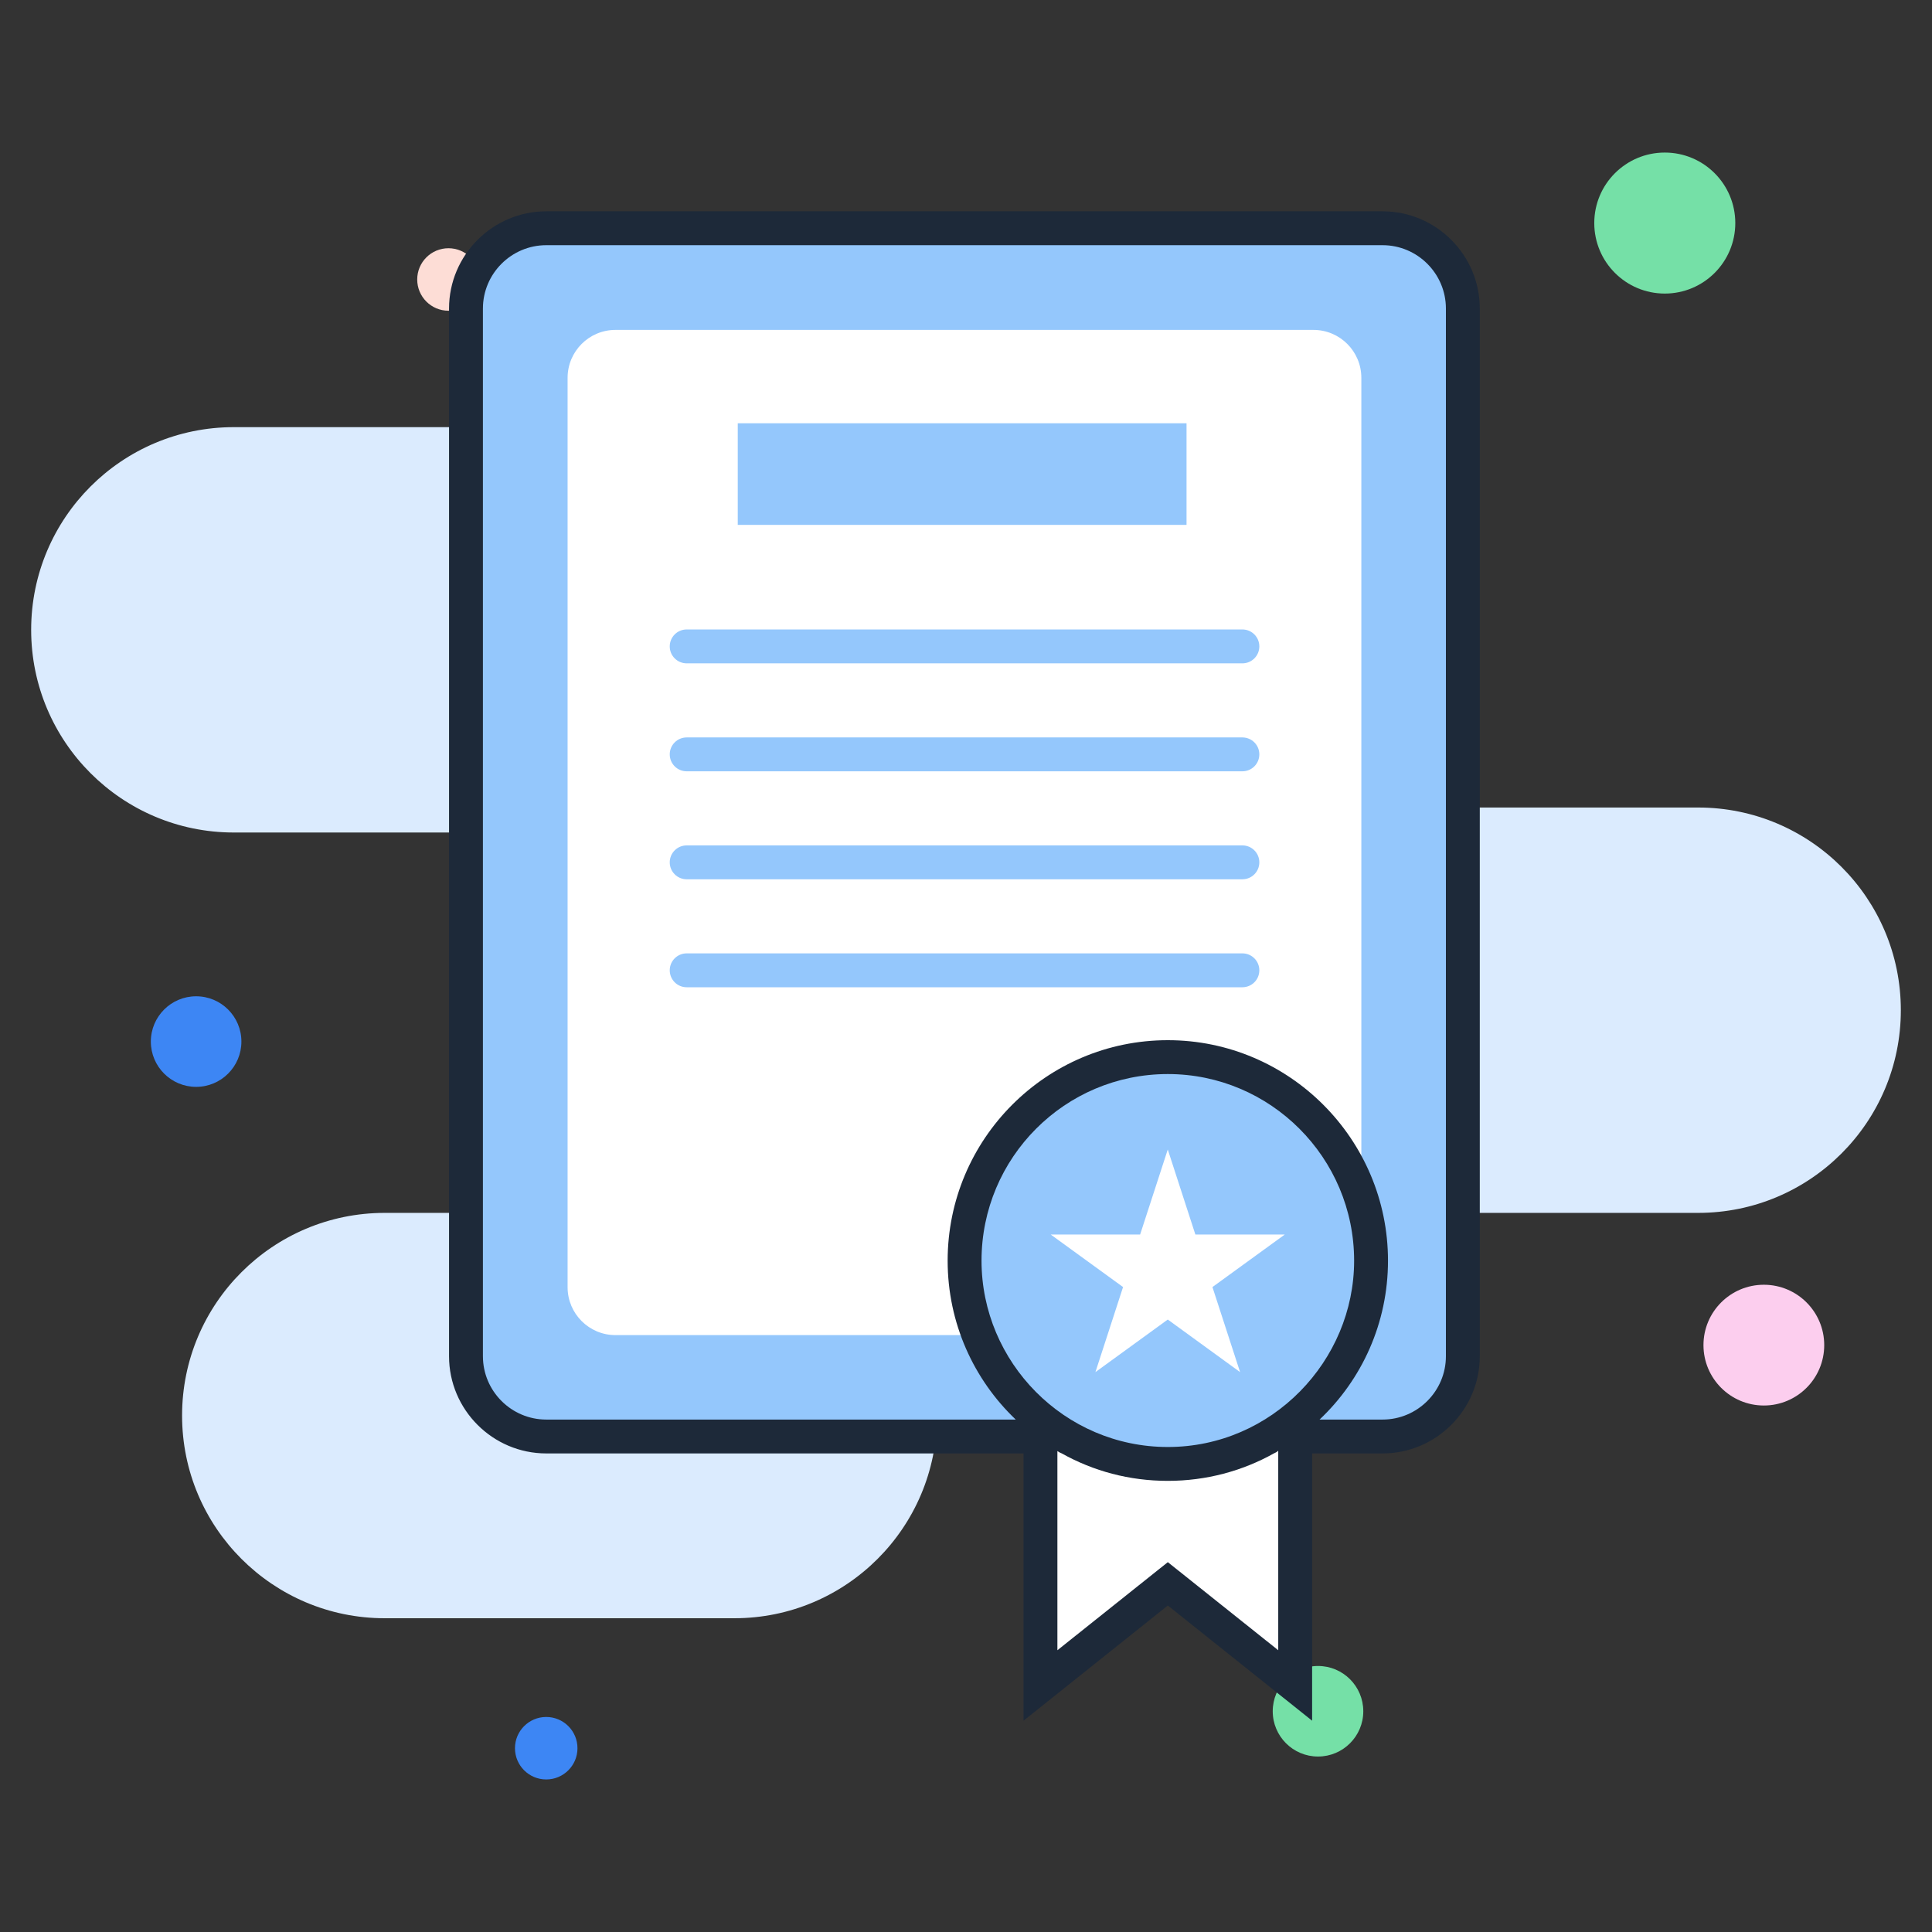 <svg width="140" height="140" viewBox="0 0 140 140" fill="none" xmlns="http://www.w3.org/2000/svg">
<rect x="0" y="0" width="140" height="140" fill="#333333" stroke="none"/>
<path d="M123.055 58.516H85.026C76.915 58.516 70.339 65.091 70.339 73.203C70.339 81.314 76.915 87.89 85.026 87.89H123.055C131.166 87.89 137.742 81.314 137.742 73.203C137.742 65.091 131.166 58.516 123.055 58.516ZM53.211 87.89H27.881C19.77 87.89 13.194 94.465 13.194 102.577C13.194 110.688 19.77 117.264 27.881 117.264H53.211C61.322 117.264 67.898 110.688 67.898 102.577C67.898 94.465 61.322 87.89 53.211 87.89ZM53.211 30.953H16.945C8.833 30.953 2.258 37.529 2.258 45.64C2.258 53.752 8.833 60.327 16.945 60.327H53.211C61.322 60.327 67.898 53.752 67.898 45.64C67.898 37.529 61.322 30.953 53.211 30.953Z" fill="#DBEBFE"/>
<path d="M120.637 21.273C123.458 21.273 125.746 18.986 125.746 16.164C125.746 13.342 123.458 11.055 120.637 11.055C117.815 11.055 115.527 13.342 115.527 16.164C115.527 18.986 117.815 21.273 120.637 21.273Z" fill="#75E0A7"/>
<path d="M127.815 101.848C130.232 101.848 132.19 99.889 132.19 97.473C132.19 95.056 130.232 93.098 127.815 93.098C125.399 93.098 123.44 95.056 123.44 97.473C123.44 99.889 125.399 101.848 127.815 101.848Z" fill="#FCCEEE"/>
<path d="M14.212 78.758C16.024 78.758 17.493 77.289 17.493 75.477C17.493 73.664 16.024 72.195 14.212 72.195C12.4 72.195 10.931 73.664 10.931 75.477C10.931 77.289 12.4 78.758 14.212 78.758Z" fill="#3D86F4"/>
<path d="M39.581 128.946C40.832 128.946 41.846 127.932 41.846 126.682C41.846 125.432 40.832 124.418 39.581 124.418C38.331 124.418 37.317 125.432 37.317 126.682C37.317 127.932 38.331 128.946 39.581 128.946Z" fill="#3D86F4"/>
<path d="M95.508 127.285C97.32 127.285 98.789 125.816 98.789 124.004C98.789 122.192 97.32 120.723 95.508 120.723C93.696 120.723 92.227 122.192 92.227 124.004C92.227 125.816 93.696 127.285 95.508 127.285Z" fill="#75E0A7"/>
<path d="M32.498 22.517C33.748 22.517 34.762 21.503 34.762 20.252C34.762 19.002 33.748 17.988 32.498 17.988C31.247 17.988 30.233 19.002 30.233 20.252C30.233 21.503 31.247 22.517 32.498 22.517Z" fill="#FDDDD6"/>
<path d="M100.192 16.543H39.589C36.374 16.543 33.768 19.149 33.768 22.364V98.289C33.768 101.504 36.374 104.11 39.589 104.11H100.192C103.407 104.11 106.013 101.504 106.013 98.289V22.364C106.013 19.149 103.407 16.543 100.192 16.543Z" fill="#94C7FC"/>
<path d="M41.13 93.276V27.378C41.13 25.46 42.684 23.906 44.601 23.906H95.176C97.094 23.906 98.648 25.46 98.648 27.378V93.276C98.648 95.193 97.094 96.747 95.176 96.747H44.601C42.684 96.747 41.13 95.193 41.13 93.276Z" fill="white"/>
<path d="M85.981 30.672H53.461V38.035H85.981V30.672Z" fill="#94C7FC"/>
<path d="M90.028 48.068H49.76C49.081 48.068 48.532 47.519 48.532 46.841C48.532 46.162 49.081 45.613 49.76 45.613H90.028C90.707 45.613 91.256 46.162 91.256 46.841C91.256 47.519 90.707 48.068 90.028 48.068ZM90.028 55.892H49.76C49.081 55.892 48.532 55.343 48.532 54.664C48.532 53.986 49.081 53.437 49.76 53.437H90.028C90.707 53.437 91.256 53.986 91.256 54.664C91.256 55.343 90.707 55.892 90.028 55.892ZM90.028 63.716H49.76C49.081 63.716 48.532 63.167 48.532 62.488C48.532 61.81 49.081 61.261 49.76 61.261H90.028C90.707 61.261 91.256 61.81 91.256 62.488C91.256 63.167 90.707 63.716 90.028 63.716ZM90.028 71.54H49.76C49.081 71.54 48.532 70.991 48.532 70.312C48.532 69.634 49.081 69.085 49.76 69.085H90.028C90.707 69.085 91.256 69.634 91.256 70.312C91.256 70.991 90.707 71.54 90.028 71.54Z" fill="#94C7FC"/>
<path d="M75.389 99.957V122.136L84.623 114.773L93.854 122.136V99.957H75.389Z" fill="white"/>
<path d="M84.627 106.086C92.763 106.086 99.359 99.49 99.359 91.353C99.359 83.217 92.763 76.621 84.627 76.621C76.49 76.621 69.894 83.217 69.894 91.353C69.894 99.49 76.49 106.086 84.627 106.086Z" fill="#94C7FC"/>
<path d="M100.187 15.312H39.584C35.706 15.312 32.539 18.479 32.539 22.357V98.277C32.539 102.155 35.706 105.321 39.584 105.321H74.169V124.688L84.625 116.342L95.081 124.688V105.321H100.187C104.065 105.321 107.231 102.155 107.231 98.277V22.357C107.231 18.479 104.065 15.312 100.187 15.312ZM84.625 104.855C77.127 104.855 71.125 98.705 71.125 91.355C71.125 83.893 77.163 77.83 84.625 77.83C92.062 77.83 98.125 83.893 98.125 91.355C98.125 98.608 92.172 104.855 84.625 104.855ZM92.626 119.582L84.625 113.2L76.623 119.582V105.149C76.721 105.223 76.819 105.272 76.942 105.321C79.225 106.597 81.827 107.309 84.625 107.309C87.399 107.309 90.025 106.597 92.308 105.321C92.406 105.272 92.529 105.223 92.626 105.125L92.626 119.582ZM104.776 98.277C104.776 100.805 102.715 102.867 100.187 102.867H95.621C98.689 99.97 100.579 95.871 100.579 91.355C100.579 82.543 93.412 75.376 84.625 75.376C75.813 75.376 68.67 82.543 68.67 91.355C68.67 95.871 70.56 99.97 73.604 102.867H39.584C37.056 102.867 34.994 100.805 34.994 98.277V22.357C34.994 19.829 37.056 17.767 39.584 17.767H100.187C102.715 17.767 104.776 19.829 104.776 22.357V98.277Z" fill="#1D2939"/>
<path d="M84.621 83.297L86.621 89.458H93.101L87.858 93.265L89.861 99.428L84.621 95.619L79.378 99.428L81.381 93.265L76.138 89.458H82.618L84.621 83.297Z" fill="white"/>
</svg>
